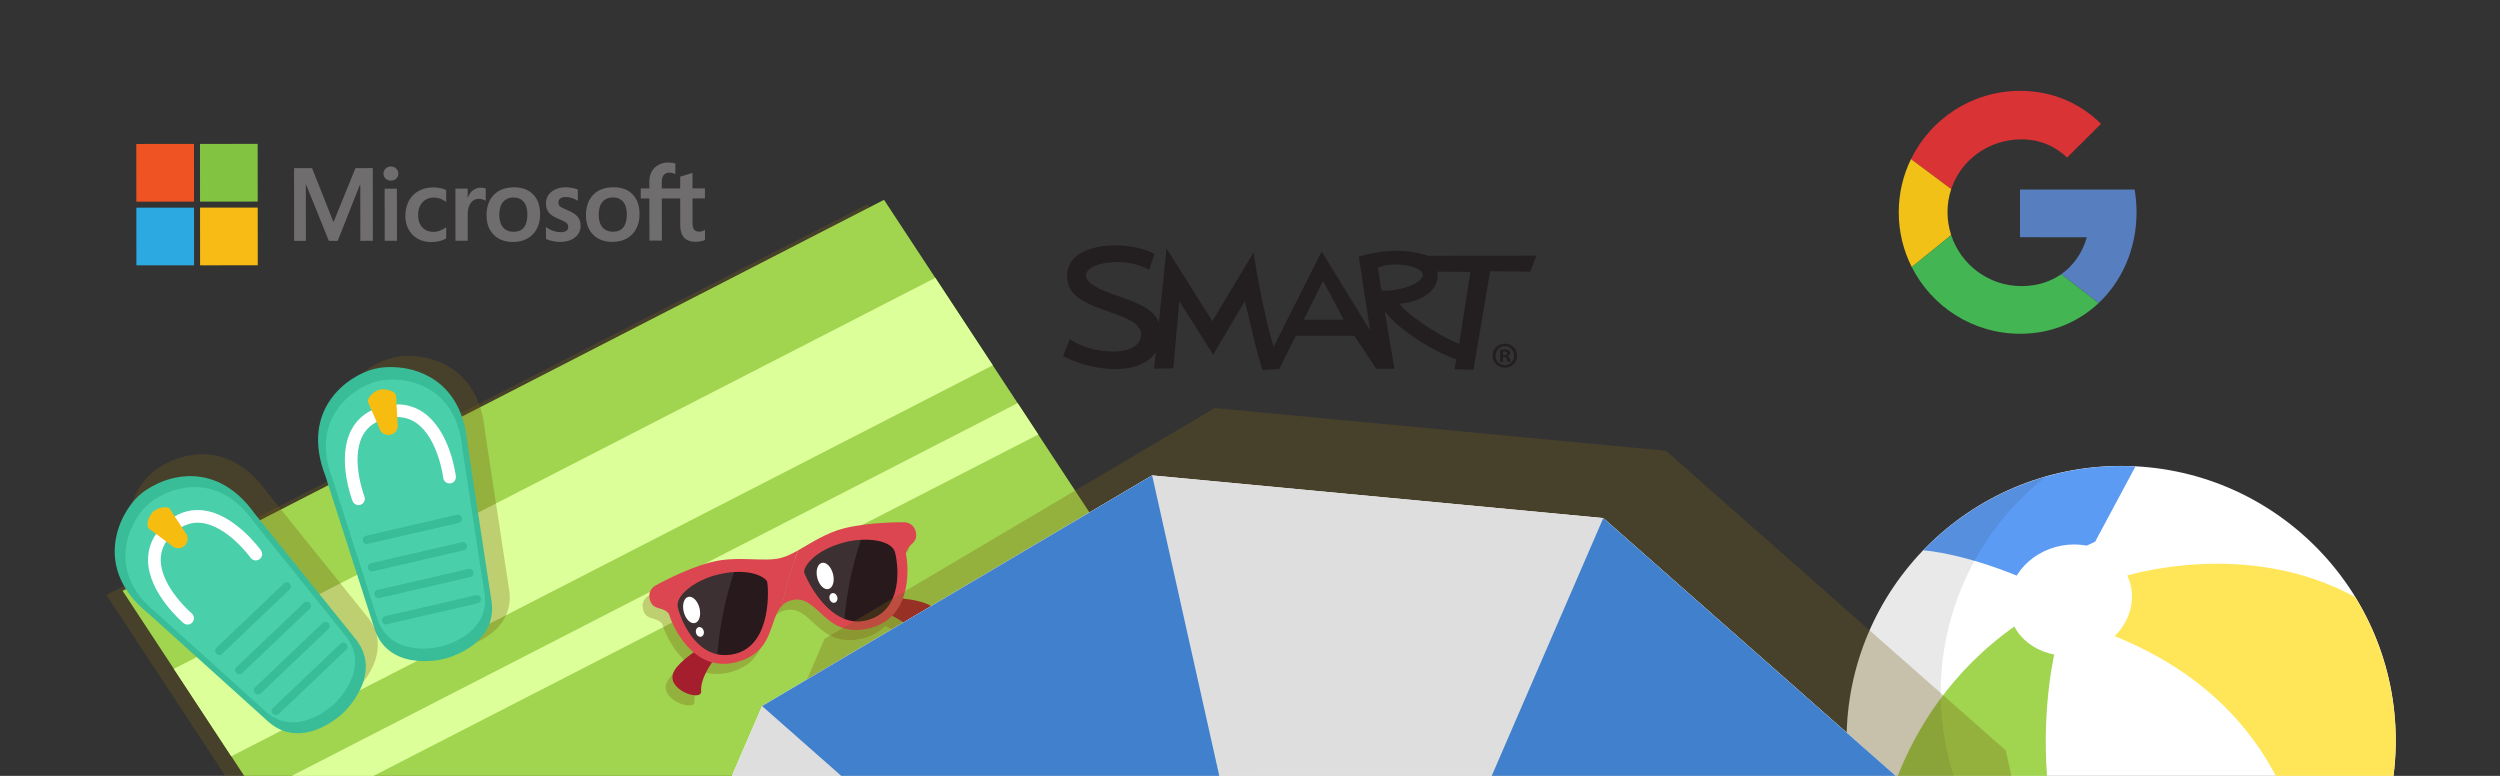 <?xml version="1.0" encoding="utf-8"?>
<!-- Generator: Adobe Illustrator 24.1.3, SVG Export Plug-In . SVG Version: 6.00 Build 0)  -->
<svg version="1.1" id="Layer_1" xmlns="http://www.w3.org/2000/svg" xmlns:xlink="http://www.w3.org/1999/xlink" x="0px" y="0px"
	 viewBox="0 0 261 81" style="enable-background:new 0 0 261 81;" xml:space="preserve">
<rect x="0" y="0" width="261" height="81" fill="#333333" stroke="none"/>
<style type="text/css">
	.st0{opacity:0.3;fill:#775D15;enable-background:new    ;}
	.st1{fill:#A1D44F;}
	.st2{fill:#DCFF99;}
	.st3{fill:#FFFFFF;}
	.st4{fill:#FFE659;}
	.st5{fill:#5C9BF3;}
	.st6{opacity:0.1;fill:#231F20;enable-background:new    ;}
	.st7{fill:#577FBF;}
	.st8{fill:#DA3335;}
	.st9{fill:#F2C117;}
	.st10{fill:#43B553;}
	.st11{fill:#231F20;}
	.st12{fill:#706D6E;}
	.st13{fill:#EF5323;}
	.st14{fill:#82C341;}
	.st15{fill:#2CA9E1;}
	.st16{fill:#F8BB15;}
	.st17{opacity:0.3;}
	.st18{fill:#775D15;}
	.st19{fill:#39BC98;}
	.st20{fill:#4ACFAB;}
	.st21{fill:#F6BC10;}
	.st22{fill:#A51E2E;}
	.st23{fill:#DB4651;}
	.st24{fill:#281A1C;}
	.st25{opacity:0.1;}
	.st26{fill:#DEDEDE;}
	.st27{fill:#4080CC;}
	.st28{fill:#4988E3;}
</style>
<g>
	<polygon class="st0" points="11.105,62.111 102.786,201.619 182.284,160.799 90.603,21.292 	"/>
	<polygon class="st1" points="12.795,61.681 104.476,201.188 183.973,160.368 92.292,20.862 	"/>
	<polygon class="st2" points="28.899,86.186 26.743,82.904 106.24,42.086 108.396,45.366 	"/>
	<polygon class="st2" points="24.148,78.956 18.149,69.827 97.646,29.007 103.645,38.136 	"/>
</g>
<g>
	
		<ellipse transform="matrix(0.614 -0.789 0.789 0.614 8.142 206.221)" class="st0" cx="215.012" cy="94.782" rx="28.669" ry="25.356"/>
	<ellipse class="st3" cx="221.45" cy="77.313" rx="28.669" ry="28.669"/>
	<path class="st1" d="M214.6,67.71l-4.099-2.445c-13.668,9.523-14.636,24.592-14.656,24.926c3.266,6.486,8.974,11.746,16.395,14.261
		c4.237,1.436,8.57,1.791,12.73,1.271C208.765,90.447,214.6,67.71,214.6,67.71z"/>
	<path class="st4" d="M245.887,62.343c-11.495-6.323-24.293-2.118-24.293-2.118l-1.119,6.073
		c23.242,9.158,20.668,31.564,20.634,31.849c3.304-3.112,5.923-7.048,7.481-11.647C251.429,78.12,250.166,69.344,245.887,62.343z"/>
	<path class="st5" d="M210.807,60.207l7.924-3.65l4.212-7.862c-8.356-0.443-16.434,2.822-22.146,8.752
		C205.6,57.931,210.807,60.207,210.807,60.207z"/>
	<path class="st3" d="M222.398,60.928c0.84,3.061-1.281,6.311-4.738,7.259c-3.456,0.949-6.939-0.764-7.779-3.824
		c-0.84-3.061,1.281-6.311,4.738-7.259C218.075,56.154,221.558,57.867,222.398,60.928z"/>
	<path class="st6" d="M222.086,99.458c-14.995-5.081-23.032-21.356-17.951-36.35c1.866-5.506,5.25-10.063,9.517-13.388
		c-8.772,2.485-16.217,9.093-19.364,18.381c-5.081,14.995,2.956,31.269,17.951,36.35c9.488,3.215,19.481,1.166,26.833-4.563
		C233.682,101.415,227.793,101.391,222.086,99.458z"/>
</g>
<g>
	<path class="st7" d="M223.055,22.165c0-0.812-0.07-1.606-0.203-2.375h-11.965v4.974l6.976,0.01
		c-0.456,1.612-1.385,2.952-2.672,3.852l3.908,3.013C221.566,29.317,223.055,25.933,223.055,22.165z"/>
	<path class="st8" d="M211.047,14.549c1.911,0,3.539,0.722,4.757,1.9l3.542-3.519c-2.141-2.136-5.074-3.445-8.437-3.445
		c-5.011,0-9.343,2.907-11.402,7.127l4.2,3.13C204.721,16.691,207.623,14.549,211.047,14.549z"/>
	<path class="st9" d="M199.589,27.882l4.114-3.337c-0.248-0.757-0.383-1.564-0.383-2.404c0-0.843,0.137-1.649,0.387-2.4l-4.2-3.13
		c-0.818,1.677-1.278,3.561-1.278,5.553C198.229,24.222,198.72,26.165,199.589,27.882z"/>
	<path class="st10" d="M203.703,24.546l-4.114,3.337c2.09,4.13,6.374,6.962,11.32,6.962c3.235,0,6.072-1.212,8.19-3.206
		l-3.908-3.013c-1.131,0.791-2.538,1.243-4.144,1.243C207.619,29.868,204.714,27.636,203.703,24.546z"/>
</g>
<g id="XMLID_128_">
	<g id="XMLID_241_">
		<path id="XMLID_242_" class="st11" d="M158.388,37.13c0,0.702-0.564,1.258-1.281,1.258c-0.717,0-1.289-0.556-1.289-1.258
			c0-0.701,0.572-1.25,1.296-1.25C157.824,35.88,158.388,36.429,158.388,37.13z M156.139,37.13c0,0.557,0.42,0.999,0.976,0.999
			c0.541,0.007,0.953-0.442,0.953-0.992c0-0.556-0.412-1.006-0.968-1.006C156.559,36.132,156.139,36.582,156.139,37.13z
			 M156.909,37.778h-0.29v-1.25c0.115-0.016,0.275-0.038,0.481-0.038c0.236,0,0.343,0.038,0.426,0.099
			c0.077,0.054,0.129,0.145,0.129,0.267c0,0.152-0.114,0.251-0.259,0.297v0.015c0.122,0.039,0.183,0.137,0.221,0.305
			c0.038,0.19,0.069,0.259,0.092,0.305h-0.306c-0.038-0.046-0.061-0.152-0.099-0.305c-0.023-0.13-0.099-0.191-0.259-0.191h-0.137
			v0.496C156.908,37.777,156.909,37.777,156.909,37.778z M156.917,37.076h0.138c0.16,0,0.289-0.053,0.289-0.182
			c0-0.114-0.084-0.19-0.267-0.19c-0.076,0-0.129,0.007-0.16,0.015V37.076z"/>
	</g>
	<g id="XMLID_129_">
		<g id="XMLID_133_">
			<g>
				<path class="st11" d="M149.08,26.707c-2.368-0.823-5.068-0.572-7.219,0.092l1.175,7.694l-5.057-8.241l-5.024,9.974
					c-1.357-4.76-2.079-9.88-2.079-9.88l-4.309,7.186l-4.779-7.599l-0.805,7.751c-0.031-0.082-0.052-0.127-0.052-0.127l-0.002-0.023
					c-0.047-0.099-0.116-0.229-0.154-0.289c-0.691-1.251-3.019-1.991-4.663-2.552c-4.169-1.427-2.896-2.895-0.637-3.244
					c1.578-0.246,3.367,0.037,4.49,0.739l0.577-1.683c-3.152-1.658-10.154-1.195-9.02,3.162c0.656,2.519,5.966,2.878,7.221,4.351
					c0.104,0.124,0.249,0.299,0.318,0.458c0.094,0.217,0.125,0.466,0.026,0.78c-0.015,0.047-0.037,0.199-0.068,0.26
					c-0.045,0.09-0.095,0.179-0.132,0.226c-0.803,1.016-2.418,1.056-3.896,0.875c-1.695-0.207-3.21-1.042-3.297-1.238l-0.712,1.791
					c2.679,1.447,7.763,2.302,9.66-0.363c0.008-0.011,0.013-0.018,0.019-0.029l-0.178,1.713l2.013-0.034l0.622-7.02l3.539,5.591
					l3.304-5.591c0,0,0.351,1.449,0.99,4.108c0.539,2.246,0.878,3.098,0.878,3.098l1.733-0.135l1.714-3.45h6.12l2.288,3.448
					l1.893-0.003l-1.016-6.018c1.259,1.75,4.736,4.06,7.471,5.021l-0.183,1.042l1.979,0.046l1.74-10.274l4.187,0.046l0.652-1.682
					L149.08,26.707z M136.112,33.375l2.016-4.056l2.155,4.056H136.112z M144.206,30.243l-0.355-2.276
					c1.202-0.721,5.08-0.286,4.646,0.915C148.062,30.083,144.286,30.597,144.206,30.243z M152.34,35.882
					c-2.391-0.847-6.063-3.603-6.2-4.175c1.35-0.102,4.233-0.869,3.924-3.34l3.444,0.022L152.34,35.882z"/>
			</g>
		</g>
		<path id="XMLID_132_" class="st11" d="M125.457,31.007"/>
		<path id="XMLID_131_" class="st11" d="M125.457,31.007"/>
		<path id="XMLID_130_" class="st11" d="M126.974,33.534"/>
	</g>
</g>
<g>
	<path class="st12" d="M73.595,20.715l-0.001-1.044l-1.296,0.001l-0.001-1.623l-0.044,0.013l-1.217,0.374l-0.024,0.007l0.001,1.23
		l-1.922,0.002L69.09,18.99c0-0.319,0.071-0.563,0.211-0.726c0.139-0.161,0.339-0.243,0.594-0.243c0.183,0,0.373,0.043,0.563,0.128
		l0.048,0.021l-0.001-1.099l-0.023-0.008c-0.178-0.064-0.42-0.096-0.72-0.096c-0.378,0-0.722,0.083-1.021,0.246
		c-0.3,0.164-0.535,0.397-0.7,0.693c-0.164,0.296-0.248,0.638-0.247,1.017l0.001,0.753l-0.903,0.001l0.001,1.044l0.903-0.001
		l0.004,4.398l1.296-0.001l-0.004-4.398l1.922-0.002l0.002,2.795c0.001,1.151,0.544,1.734,1.615,1.733
		c0.176,0,0.361-0.021,0.55-0.061c0.192-0.042,0.324-0.083,0.401-0.127l0.017-0.01l-0.001-1.054l-0.053,0.035
		c-0.07,0.047-0.158,0.085-0.26,0.114c-0.103,0.029-0.189,0.044-0.256,0.044c-0.251,0-0.436-0.067-0.552-0.201
		c-0.117-0.135-0.176-0.37-0.176-0.699l-0.002-2.569L73.595,20.715L73.595,20.715z M64.002,24.193c-0.47,0-0.841-0.155-1.103-0.462
		c-0.263-0.309-0.397-0.749-0.397-1.308c0-0.577,0.132-1.029,0.395-1.343c0.261-0.312,0.628-0.471,1.091-0.471
		c0.449,0,0.807,0.151,1.064,0.449c0.258,0.3,0.389,0.748,0.389,1.332c0,0.591-0.122,1.045-0.364,1.349
		C64.837,24.039,64.475,24.192,64.002,24.193 M64.056,19.548c-0.897,0.001-1.61,0.264-2.118,0.783
		c-0.507,0.519-0.764,1.237-0.764,2.134c0.001,0.852,0.253,1.537,0.749,2.036c0.496,0.499,1.171,0.752,2.006,0.751
		c0.87-0.001,1.568-0.268,2.076-0.794c0.507-0.526,0.764-1.237,0.763-2.113c-0.001-0.865-0.243-1.556-0.72-2.051
		C65.572,19.798,64.901,19.547,64.056,19.548 M59.083,19.552c-0.61,0.001-1.115,0.157-1.501,0.465
		c-0.388,0.31-0.584,0.716-0.584,1.208c0,0.255,0.043,0.482,0.127,0.675c0.084,0.193,0.215,0.363,0.388,0.506
		c0.172,0.141,0.437,0.289,0.788,0.44c0.295,0.121,0.515,0.224,0.655,0.305c0.137,0.079,0.234,0.159,0.289,0.237
		c0.053,0.076,0.08,0.18,0.08,0.308c0,0.366-0.273,0.544-0.837,0.544c-0.209,0-0.447-0.043-0.709-0.129
		c-0.259-0.085-0.504-0.208-0.726-0.367L57,23.704l0.001,1.248l0.02,0.009c0.183,0.084,0.415,0.156,0.687,0.212
		s0.519,0.084,0.734,0.084c0.662-0.001,1.196-0.158,1.585-0.468c0.391-0.312,0.59-0.728,0.589-1.237
		c0-0.367-0.107-0.681-0.318-0.935c-0.209-0.251-0.573-0.482-1.079-0.686c-0.404-0.162-0.662-0.296-0.769-0.399
		c-0.103-0.1-0.155-0.241-0.155-0.419c0-0.158,0.064-0.285,0.196-0.388c0.133-0.103,0.319-0.156,0.551-0.156
		c0.216,0,0.437,0.034,0.657,0.1c0.22,0.067,0.412,0.156,0.574,0.265l0.053,0.036l-0.001-1.183l-0.02-0.009
		c-0.149-0.064-0.344-0.118-0.582-0.162C59.484,19.574,59.269,19.552,59.083,19.552 M53.622,24.201c-0.47,0-0.841-0.155-1.103-0.462
		c-0.263-0.309-0.397-0.749-0.397-1.308c0-0.577,0.132-1.029,0.395-1.343c0.261-0.312,0.628-0.471,1.091-0.471
		c0.449,0,0.807,0.151,1.063,0.449c0.258,0.3,0.389,0.748,0.389,1.332c0,0.591-0.122,1.045-0.364,1.349
		C54.457,24.048,54.096,24.201,53.622,24.201 M53.676,19.557c-0.898,0.001-1.61,0.264-2.118,0.783
		c-0.507,0.519-0.764,1.237-0.764,2.134c0.001,0.852,0.253,1.537,0.749,2.036c0.496,0.499,1.171,0.752,2.006,0.751
		c0.87-0.001,1.568-0.268,2.076-0.794c0.507-0.526,0.764-1.237,0.763-2.113c-0.001-0.865-0.243-1.556-0.72-2.051
		C55.192,19.807,54.521,19.556,53.676,19.557 M48.826,20.634l-0.001-0.942l-1.28,0.001l0.004,5.442l1.28-0.001l-0.002-2.784
		c0-0.473,0.107-0.862,0.318-1.156c0.209-0.29,0.487-0.438,0.828-0.438c0.115,0,0.245,0.019,0.385,0.056
		c0.139,0.037,0.239,0.078,0.299,0.12l0.054,0.039L50.71,19.68l-0.021-0.009c-0.119-0.051-0.288-0.076-0.501-0.076
		c-0.322,0-0.609,0.104-0.856,0.308c-0.216,0.179-0.372,0.424-0.492,0.73L48.826,20.634z M45.253,19.564
		c-0.587,0-1.111,0.127-1.556,0.375c-0.446,0.249-0.791,0.605-1.026,1.057c-0.234,0.451-0.352,0.977-0.351,1.564
		c0,0.514,0.116,0.986,0.344,1.402c0.228,0.416,0.551,0.742,0.959,0.968c0.408,0.225,0.878,0.339,1.4,0.339
		c0.608-0.001,1.128-0.123,1.544-0.363l0.017-0.01l-0.001-1.173l-0.054,0.039c-0.189,0.138-0.399,0.247-0.626,0.327
		c-0.226,0.079-0.432,0.119-0.613,0.119c-0.502,0-0.906-0.156-1.199-0.466c-0.294-0.31-0.443-0.746-0.443-1.294
		c0-0.552,0.154-0.999,0.46-1.329c0.304-0.329,0.708-0.496,1.2-0.496c0.421,0,0.831,0.142,1.219,0.423l0.054,0.039l-0.001-1.236
		l-0.017-0.01c-0.146-0.082-0.345-0.149-0.592-0.2C45.722,19.589,45.482,19.563,45.253,19.564 M41.436,19.698l-1.28,0.001
		l0.004,5.442l1.28-0.001L41.436,19.698L41.436,19.698z M40.807,17.38c-0.211,0-0.394,0.072-0.545,0.214
		c-0.151,0.143-0.228,0.322-0.228,0.534c0,0.208,0.076,0.385,0.227,0.523c0.149,0.138,0.334,0.208,0.548,0.208
		s0.399-0.07,0.55-0.209c0.152-0.139,0.229-0.315,0.229-0.524c0-0.204-0.075-0.382-0.223-0.528
		C41.216,17.454,41.028,17.38,40.807,17.38 M37.614,19.3l0.005,5.843l1.306-0.001l-0.006-7.593l-1.808,0.001l-2.294,5.642
		l-2.235-5.638L30.7,17.556l0.006,7.593l1.228-0.001l-0.005-5.844h0.042l2.36,5.842l0.926-0.001l2.314-5.845L37.614,19.3
		L37.614,19.3z"/>
	<path class="st13" d="M20.256,21.048l-6.022,0.005l-0.005-6.022l6.022-0.005L20.256,21.048z"/>
	<path class="st14" d="M26.905,21.043l-6.022,0.005l-0.005-6.022l6.022-0.005L26.905,21.043L26.905,21.043z"/>
	<path class="st15" d="M20.262,27.699l-6.022,0.005l-0.005-6.022l6.022-0.005L20.262,27.699z"/>
	<path class="st16" d="M26.911,27.694l-6.022,0.005l-0.005-6.022l6.022-0.005L26.911,27.694L26.911,27.694z"/>
</g>
<g>
	<g>
		<g class="st17">
			<path class="st18" d="M40.983,37.336c-2.695,0.642-7.902,4.151-5.155,11.216l5.012,15.607c1.361,5.008,7.295,3.485,7.295,3.485
				s5.983-1.314,4.969-6.404L50.63,45.028C49.937,37.475,43.678,36.694,40.983,37.336z"/>
		</g>
		<g>
			<path class="st19" d="M39.137,38.497c-2.695,0.642-7.902,4.151-5.155,11.216l5.012,15.607c1.361,5.008,7.295,3.485,7.295,3.485
				s5.983-1.314,4.969-6.404L48.784,46.19C48.091,38.635,41.832,37.854,39.137,38.497z"/>
		</g>
		<g>
			<path class="st20" d="M39.444,39.785c-2.466,0.587-7.229,3.798-4.716,10.262l4.585,14.279c1.246,4.582,6.675,3.188,6.675,3.188
				s5.474-1.202,4.546-5.859L48.27,46.825C47.636,39.913,41.91,39.199,39.444,39.785z"/>
		</g>
		<path class="st3" d="M37.577,52.715c-0.318,0.076-0.65-0.093-0.771-0.407c-0.07-0.181-1.687-4.466-0.122-7.436
			c0.671-1.272,1.808-2.108,3.379-2.482c1.571-0.374,2.971-0.143,4.161,0.687c2.773,1.934,3.343,6.46,3.366,6.651
			c0.043,0.364-0.211,0.691-0.579,0.736c-0.363,0.044-0.693-0.216-0.737-0.578c-0.005-0.041-0.526-4.134-2.811-5.725
			c-0.878-0.612-1.89-0.769-3.093-0.483c-1.2,0.286-2.022,0.878-2.513,1.81c-1.288,2.444,0.171,6.304,0.186,6.343
			c0.131,0.341-0.039,0.725-0.38,0.856C37.635,52.701,37.606,52.708,37.577,52.715z"/>
		<path class="st21" d="M40.778,45.393L40.778,45.393c-0.528,0.126-1.062-0.203-1.188-0.731l-1.166-2.677
			c-0.126-0.528,0.704-1.181,1.232-1.307l0,0c0.528-0.126,1.563,0.084,1.689,0.612l0.165,2.915
			C41.635,44.732,41.306,45.267,40.778,45.393z"/>
	</g>
	<g>
		<g class="st17">
			<path class="st18" d="M15.682,49.524c2.019-1.898,7.814-4.314,12.202,1.867l10.275,12.772c3.433,3.892-1.104,8.009-1.104,8.009
				s-4.389,4.273-8.082,0.625L16.798,61.812C10.871,57.077,13.664,51.421,15.682,49.524z"/>
		</g>
		<g>
			<path class="st19" d="M14.428,51.806c2.019-1.898,7.814-4.314,12.202,1.867l10.275,12.772c3.433,3.892-1.104,8.009-1.104,8.009
				s-4.389,4.273-8.082,0.625L15.544,64.094C9.617,59.36,12.41,53.704,14.428,51.806z"/>
		</g>
		<g>
			<path class="st20" d="M15.336,52.771c1.847-1.736,7.149-3.947,11.163,1.708l9.4,11.685c3.14,3.561-1.01,7.328-1.01,7.328
				s-4.016,3.909-7.394,0.572L16.357,64.014C10.934,59.681,13.489,54.507,15.336,52.771z"/>
		</g>
		<path class="st3" d="M27.16,58.328c0.238-0.224,0.28-0.594,0.084-0.868c-0.113-0.158-2.801-3.866-6.142-4.193
			c-1.432-0.14-2.755,0.35-3.931,1.456c-1.177,1.106-1.754,2.402-1.716,3.852c0.089,3.379,3.555,6.346,3.702,6.47
			c0.28,0.236,0.693,0.204,0.933-0.078c0.236-0.279,0.201-0.697-0.077-0.933c-0.032-0.027-3.162-2.713-3.234-5.497
			c-0.028-1.07,0.397-2.001,1.299-2.848c0.899-0.845,1.845-1.205,2.894-1.103c2.75,0.269,5.17,3.612,5.194,3.646
			c0.213,0.297,0.627,0.366,0.924,0.153C27.116,58.367,27.139,58.347,27.16,58.328z"/>
		<path class="st21" d="M19.284,56.971L19.284,56.971c0.395-0.372,0.415-0.999,0.043-1.394l-1.593-2.446
			c-0.372-0.395-1.374-0.062-1.769,0.309l0,0c-0.395,0.372-0.79,1.351-0.418,1.747l2.343,1.741
			C18.261,57.322,18.888,57.342,19.284,56.971z"/>
		<g>
			<path class="st19" d="M23.188,68.251l7.048-6.71c0.173-0.164,0.179-0.44,0.015-0.613l0,0c-0.164-0.173-0.44-0.179-0.612-0.015
				l-7.048,6.71c-0.173,0.164-0.179,0.44-0.015,0.613l0,0C22.74,68.41,23.015,68.417,23.188,68.251z"/>
			<path class="st19" d="M25.284,70.271l7.047-6.71c0.173-0.164,0.179-0.44,0.015-0.612l0,0c-0.164-0.173-0.44-0.179-0.613-0.015
				l-7.048,6.71c-0.173,0.164-0.179,0.44-0.015,0.612l0,0C24.836,70.43,25.111,70.437,25.284,70.271z"/>
			<path class="st19" d="M27.242,72.374l7.048-6.71c0.173-0.164,0.179-0.44,0.015-0.613l0,0c-0.164-0.173-0.44-0.179-0.613-0.015
				l-7.048,6.71c-0.173,0.164-0.179,0.44-0.015,0.613l0,0C26.794,72.533,27.07,72.538,27.242,72.374z"/>
			<path class="st19" d="M29.097,74.54l7.048-6.71c0.173-0.164,0.179-0.44,0.015-0.613l0,0c-0.164-0.173-0.44-0.179-0.613-0.015
				l-7.048,6.71c-0.173,0.164-0.179,0.44-0.015,0.612l0,0C28.649,74.697,28.924,74.704,29.097,74.54z"/>
		</g>
	</g>
	<g>
		<path class="st19" d="M47.881,54.588L38.4,56.78c-0.232,0.054-0.466-0.092-0.52-0.324l0,0c-0.054-0.232,0.092-0.466,0.324-0.52
			l9.481-2.193c0.232-0.054,0.466,0.092,0.52,0.324l0,0C48.259,54.301,48.113,54.535,47.881,54.588z"/>
		<path class="st19" d="M48.414,57.45l-9.481,2.193c-0.232,0.054-0.466-0.092-0.52-0.325l0,0c-0.054-0.232,0.092-0.466,0.324-0.52
			l9.481-2.193c0.232-0.054,0.466,0.092,0.52,0.324l0,0C48.793,57.163,48.646,57.396,48.414,57.45z"/>
		<path class="st19" d="M49.093,60.242l-9.481,2.193c-0.232,0.054-0.466-0.092-0.52-0.324l0,0c-0.054-0.232,0.092-0.466,0.324-0.52
			l9.481-2.193c0.232-0.054,0.466,0.092,0.52,0.325l0,0C49.471,59.955,49.325,60.189,49.093,60.242z"/>
		<path class="st19" d="M49.88,62.982l-9.481,2.193c-0.232,0.054-0.466-0.092-0.52-0.324l0,0c-0.054-0.232,0.092-0.466,0.325-0.52
			l9.481-2.193c0.232-0.054,0.466,0.092,0.52,0.325l0,0C50.258,62.694,50.112,62.928,49.88,62.982z"/>
	</g>
</g>
<g>
	<path class="st0" d="M96.406,64.271c-0.773-0.469-2.228-0.666-2.858-0.731c0.759-2.018,0.422-4.263,0.348-4.551
		c-0.122-0.48,0.512-1.062,0.512-1.062c0.435-0.39,0.662-0.727,0.497-1.375c-0.165-0.647-0.636-0.904-1.094-0.97L93.81,55.58
		c0,0-3.629-0.071-6.401,0.635c-1.879,0.478-3.408,1.519-4.764,2.283c-0.641,0.362-1.243,0.661-1.825,0.809
		c-1.808,0.46-4.493-0.272-7.265,0.434c-2.77,0.705-5.926,2.503-5.926,2.503l0.001,0.003c-0.371,0.277-0.662,0.727-0.497,1.375
		c0.165,0.647,0.526,0.835,1.094,0.97c0,0,0.835,0.208,0.958,0.688c0.074,0.291,0.863,2.473,2.533,3.881
		c-0.572,0.404-1.599,1.192-2.016,1.908c-1.128,1.939,2.884,3.311,2.798,2.158c-0.083-1.111,0.721-2.423,1.143-3.027
		c0.736,0.201,1.571,0.23,2.511-0.009c4.048-1.03,3.365-4.441,4.779-5.898c0.255-0.264,0.579-0.464,1.01-0.574
		c2.827-0.72,3.401,4.132,8.18,2.916c0.997-0.254,1.737-0.721,2.299-1.294c0.609,0.294,2.072,1.09,2.557,2.165
		C95.456,68.559,98.324,65.436,96.406,64.271z"/>
	<g>
		<g>
			<path class="st22" d="M93.94,62.457c0,0,2.16,0.15,3.164,0.759c1.918,1.164-0.95,4.287-1.426,3.233
				c-0.618-1.369-2.83-2.29-2.83-2.29L93.94,62.457z"/>
		</g>
		<g>
			<path class="st22" d="M72.816,67.833c0,0-1.825,1.164-2.416,2.18c-1.128,1.939,2.884,3.311,2.798,2.158
				c-0.112-1.498,1.391-3.364,1.391-3.364L72.816,67.833z"/>
		</g>
		<path class="st23" d="M94.51,54.528l-0.001-0.003c0,0-3.629-0.071-6.401,0.635c-1.879,0.478-3.408,1.519-4.764,2.283
			c-0.764,1.936-1.316,3.941-1.712,5.794c0.255-0.264,0.579-0.464,1.01-0.574c2.827-0.72,3.401,4.132,8.181,2.916
			c4.777-1.216,3.894-7.164,3.772-7.644c-0.122-0.48,0.512-1.062,0.512-1.062c0.435-0.39,0.662-0.727,0.497-1.375
			C95.439,54.85,94.968,54.594,94.51,54.528z"/>
		<path class="st23" d="M81.519,58.252c-1.808,0.46-4.493-0.272-7.265,0.434c-2.77,0.705-5.926,2.503-5.926,2.503l0.001,0.003
			c-0.371,0.277-0.662,0.727-0.497,1.375c0.165,0.647,0.526,0.835,1.094,0.97c0,0,0.835,0.208,0.958,0.688
			c0.122,0.48,2.192,6.126,6.97,4.91c4.048-1.03,3.365-4.441,4.779-5.898c0.396-1.853,0.948-3.858,1.712-5.794
			C82.703,57.805,82.101,58.105,81.519,58.252z"/>
		<path class="st24" d="M89.889,56.353c-0.549,0.03-1.108,0.112-1.635,0.246c-3.393,0.864-4.409,2.708-4.294,3.162
			c0.09,0.354,1.648,3.847,4.2,4.853c0.701,0.274,1.472,0.364,2.312,0.15c3.902-0.993,3.31-5.759,2.974-7.079
			C93.193,56.687,91.592,56.263,89.889,56.353z"/>
		<g class="st25">
			<path class="st3" d="M83.96,59.761c0.09,0.354,1.648,3.847,4.2,4.853c0.21-2.338,0.692-5.261,1.728-8.261
				c-0.549,0.03-1.108,0.112-1.635,0.246C84.861,57.462,83.845,59.306,83.96,59.761z"/>
		</g>
		<path class="st24" d="M76.645,59.721c-0.546,0.035-1.156,0.127-1.83,0.299c-2.167,0.552-4.377,2.118-4.042,3.437
			c0.276,1.085,1.515,4.298,4.115,4.854c0.563,0.12,1.188,0.118,1.882-0.058c3.9-0.993,3.441-7.056,3.325-7.508
			C80.003,60.38,78.846,59.581,76.645,59.721z"/>
		<g class="st25">
			<path class="st3" d="M70.773,63.457c0.276,1.085,1.515,4.298,4.115,4.854c0.197-2.39,0.669-5.449,1.756-8.59
				c-0.546,0.035-1.156,0.127-1.83,0.299C72.647,60.571,70.437,62.138,70.773,63.457z"/>
		</g>
		<path class="st3" d="M73.023,63.47c0.192,0.754-0.019,1.459-0.472,1.574c-0.452,0.115-0.975-0.403-1.167-1.157
			c-0.192-0.754,0.019-1.459,0.472-1.574C72.309,62.197,72.831,62.716,73.023,63.47z"/>
		<path class="st3" d="M73.468,65.872c0.07,0.275-0.053,0.544-0.275,0.6s-0.458-0.121-0.528-0.396
			c-0.07-0.275,0.053-0.544,0.275-0.6C73.161,65.421,73.398,65.598,73.468,65.872z"/>
		<path class="st3" d="M86.966,59.92c0.192,0.754-0.019,1.459-0.472,1.574c-0.452,0.115-0.975-0.403-1.167-1.157
			s0.019-1.459,0.472-1.574C86.252,58.649,86.774,59.167,86.966,59.92z"/>
		<path class="st3" d="M87.41,62.323c0.07,0.275-0.053,0.544-0.275,0.6c-0.222,0.057-0.458-0.121-0.528-0.396s0.053-0.544,0.275-0.6
			C87.104,61.872,87.341,62.049,87.41,62.323z"/>
	</g>
</g>
<g>
	<polygon class="st0" points="173.915,47.055 209.399,78.342 219.717,124.512 200.926,167.928 160.203,192.008 113.105,187.553 
		77.62,156.266 67.303,110.096 86.094,66.68 126.816,42.6 	"/>
	<polygon class="st3" points="167.382,54.088 202.867,85.374 213.184,131.544 194.393,174.962 153.671,199.042 106.572,194.587 
		71.088,163.298 60.77,117.128 79.561,73.712 120.283,49.632 	"/>
	<polygon class="st26" points="202.867,85.374 167.382,54.088 120.283,49.632 79.561,73.712 60.77,117.128 213.184,131.544 	"/>
	<polygon class="st5" points="153.671,199.042 136.977,124.337 106.572,194.587 	"/>
	<polygon class="st5" points="136.977,124.337 194.393,174.962 213.184,131.544 	"/>
	<polygon class="st5" points="71.088,163.298 136.977,124.337 60.77,117.128 	"/>
	<polygon class="st27" points="202.867,85.374 136.977,124.337 167.382,54.088 	"/>
	<polygon class="st27" points="120.283,49.632 136.977,124.337 79.561,73.712 	"/>
	<path class="st28" d="M131.575,123.826c0.282-2.983,2.93-5.173,5.913-4.891s5.173,2.93,4.891,5.913s-2.929,5.173-5.913,4.891
		C133.483,129.456,131.293,126.809,131.575,123.826z"/>
</g>
</svg>

